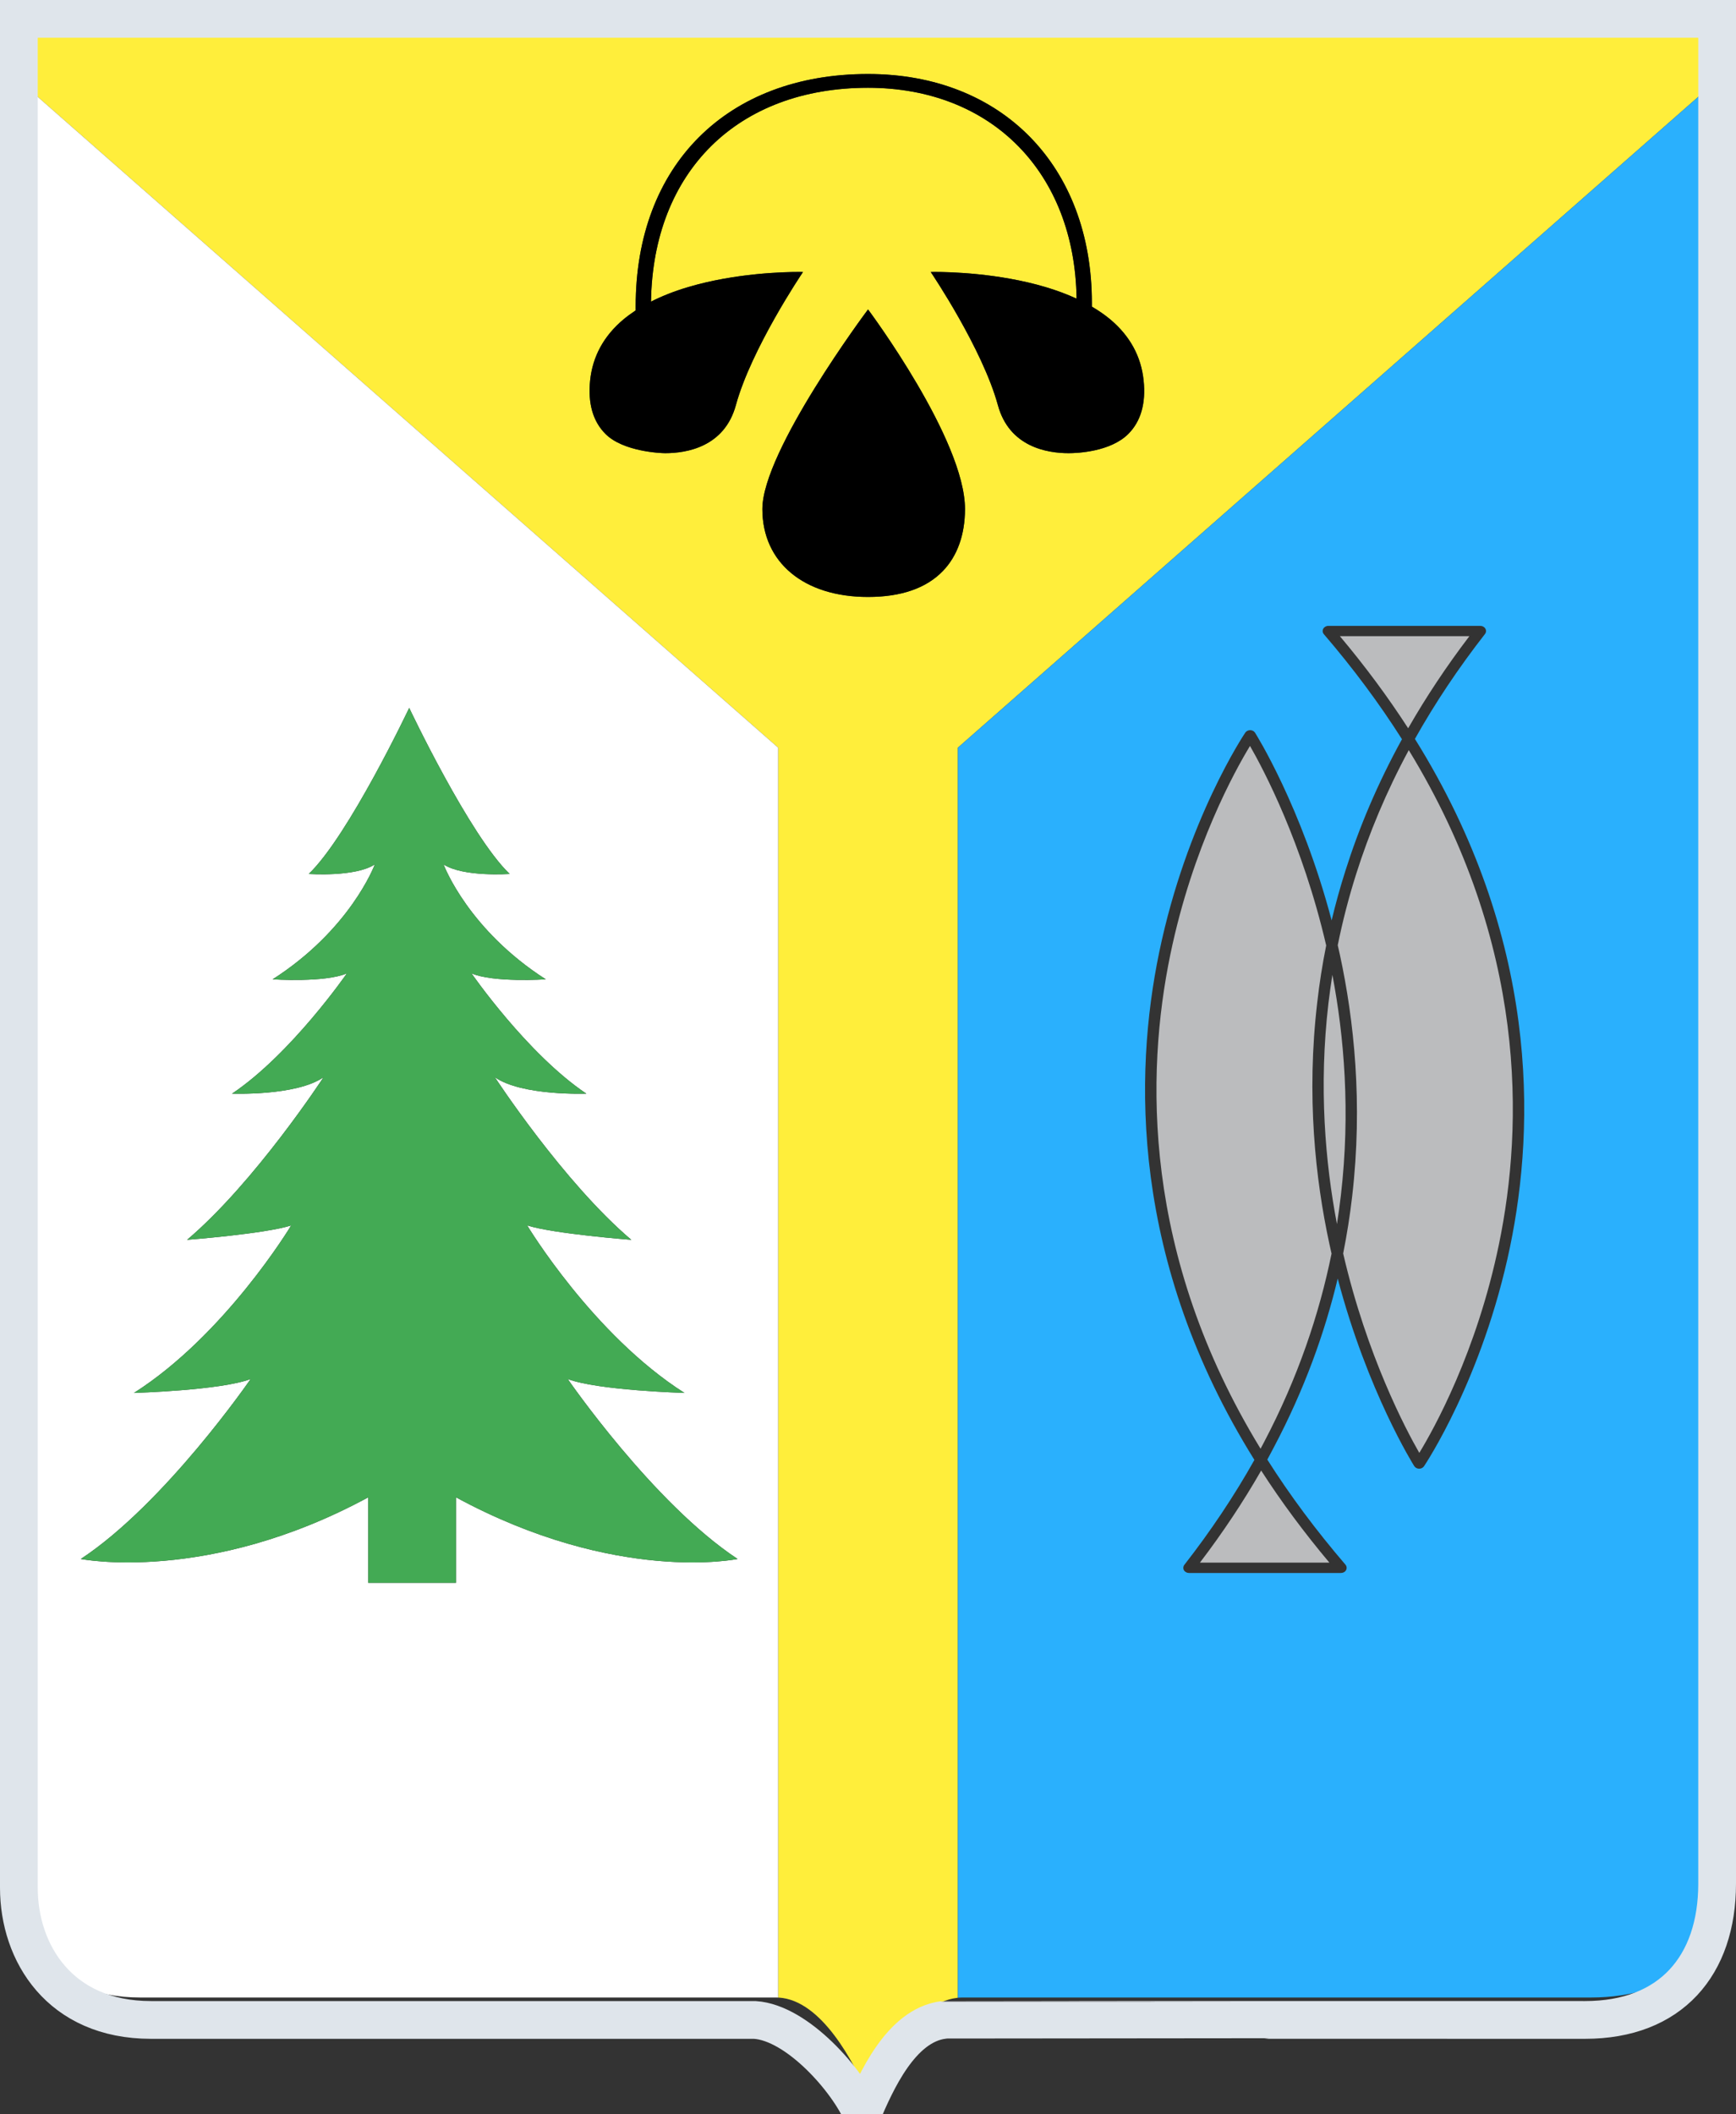 <svg width="46" height="56" viewBox="0 0 46 56" fill="none" xmlns="http://www.w3.org/2000/svg">
<rect x="0" y="0" width="46" height="56" fill="#333333" stroke="none"/>
<g clip-path="url(#clip0)">
<path d="M45.799 0.182L45.796 1.865L25.381 19.803V52.912C25.372 52.913 25.362 52.914 25.354 52.916C24.214 53.055 23.366 54.672 23.003 55.501C22.633 54.64 21.777 52.979 20.637 52.908C20.631 52.908 20.625 52.907 20.619 52.908V52.907V19.803L0.201 1.863V0.182H45.799ZM29.898 11.493C30.23 11.16 30.367 10.684 30.303 10.076C30.238 9.441 29.941 8.897 29.42 8.46C29.276 8.339 29.111 8.226 28.932 8.121V8.021C28.932 4.396 26.548 1.96 23 1.96C19.262 1.96 16.844 4.375 16.844 8.111V8.221C16.729 8.298 16.62 8.377 16.52 8.46C15.999 8.897 15.703 9.441 15.637 10.076C15.575 10.683 15.71 11.16 16.044 11.493C16.512 11.963 17.51 12.003 17.625 12.003C18.195 12.003 19.196 11.838 19.499 10.732C19.907 9.238 21.252 7.242 21.266 7.222L21.277 7.205L21.255 7.204C21.255 7.204 21.222 7.203 21.159 7.203C20.79 7.203 19.486 7.232 18.236 7.603C17.871 7.711 17.541 7.841 17.25 7.989C17.302 4.543 19.546 2.325 23 2.325C26.272 2.325 28.48 4.564 28.527 7.91C28.278 7.795 28.003 7.692 27.704 7.603C26.455 7.232 25.151 7.203 24.782 7.203C24.719 7.203 24.685 7.204 24.685 7.204L24.663 7.205L24.674 7.222C24.688 7.242 26.033 9.238 26.442 10.732C26.744 11.838 27.746 12.003 28.316 12.003C28.545 12.003 29.424 11.967 29.898 11.493ZM24.985 15.123C25.367 14.728 25.57 14.16 25.57 13.483C25.57 11.645 23.037 8.244 23.012 8.21L23 8.196L22.99 8.21C22.962 8.247 20.201 11.944 20.201 13.483C20.201 14.897 21.299 15.811 23 15.811C23.877 15.811 24.545 15.58 24.985 15.123Z" fill="#FFEE3B"/>
<path d="M45.799 0.182V49.506C45.799 51.635 44.435 52.906 42.15 52.906H25.516C25.466 52.906 25.42 52.908 25.382 52.912V19.803L45.796 1.865L45.799 0.182ZM31.506 41.662H35.532C35.59 41.662 35.643 41.633 35.668 41.585C35.693 41.539 35.686 41.482 35.651 41.441C34.876 40.538 34.178 39.603 33.581 38.659C33.612 38.602 33.642 38.546 33.671 38.49C33.702 38.435 33.732 38.378 33.76 38.322C34.564 36.799 35.103 35.301 35.446 33.864C36.24 36.874 37.461 38.81 37.474 38.831C37.501 38.873 37.549 38.899 37.603 38.9H37.605C37.657 38.9 37.705 38.875 37.733 38.835C37.748 38.812 39.288 36.524 40.014 33.016C40.682 29.792 40.783 24.848 37.492 19.571C38.022 18.626 38.647 17.691 39.348 16.793C39.381 16.751 39.385 16.696 39.359 16.651C39.333 16.605 39.282 16.577 39.225 16.577H35.197C35.14 16.577 35.088 16.607 35.063 16.653C35.038 16.701 35.044 16.756 35.079 16.797C35.855 17.7 36.551 18.636 37.149 19.579C36.499 20.76 36.009 21.928 35.649 23.067C35.649 23.067 35.649 23.067 35.649 23.068C35.508 23.509 35.388 23.946 35.285 24.377C34.491 21.365 33.27 19.428 33.256 19.407C33.23 19.365 33.181 19.34 33.128 19.339C33.074 19.34 33.026 19.363 32.998 19.403C32.982 19.426 31.443 21.715 30.716 25.223C30.048 28.447 29.947 33.39 33.239 38.667C32.709 39.612 32.084 40.547 31.382 41.447C31.35 41.489 31.346 41.543 31.371 41.588C31.397 41.633 31.449 41.662 31.506 41.662Z" fill="#2AB0FD"/>
<path d="M25.57 13.483C25.57 14.16 25.367 14.728 24.985 15.123C24.544 15.58 23.877 15.811 23 15.811C21.299 15.811 20.201 14.897 20.201 13.483C20.201 11.944 22.962 8.247 22.99 8.21L23 8.196L23.012 8.21C23.037 8.244 25.57 11.645 25.57 13.483Z" fill="black"/>
<path d="M18.236 7.603C19.486 7.232 20.789 7.203 21.159 7.203C21.222 7.203 21.255 7.204 21.255 7.204L21.277 7.205L21.266 7.222C21.252 7.242 19.907 9.238 19.499 10.732C19.196 11.838 18.195 12.003 17.625 12.003C17.51 12.003 16.512 11.963 16.043 11.493C15.71 11.16 15.575 10.683 15.637 10.076C15.702 9.441 15.999 8.897 16.52 8.46C16.62 8.377 16.729 8.298 16.844 8.221V8.111C16.844 4.375 19.261 1.96 23 1.96C26.548 1.96 28.932 4.396 28.932 8.022V8.121C29.111 8.226 29.275 8.339 29.42 8.46C29.941 8.897 30.238 9.441 30.303 10.076C30.367 10.684 30.23 11.16 29.898 11.493C29.424 11.967 28.545 12.003 28.316 12.003C27.746 12.003 26.744 11.838 26.442 10.732C26.033 9.238 24.688 7.242 24.674 7.222L24.663 7.205L24.685 7.204C24.685 7.204 24.719 7.203 24.782 7.203C25.151 7.203 26.455 7.232 27.704 7.603C28.003 7.692 28.277 7.795 28.527 7.91C28.48 4.564 26.272 2.325 23 2.325C19.546 2.325 17.302 4.543 17.25 7.989C17.541 7.841 17.871 7.711 18.236 7.603Z" fill="black"/>
<path d="M6.641 36.525C6.641 36.525 4.377 39.816 2.141 41.291C2.141 41.291 5.504 41.962 9.758 39.658V41.923H12.082V39.658C16.336 41.962 19.545 41.291 19.545 41.291C17.309 39.816 15.044 36.525 15.044 36.525C15.842 36.827 18.137 36.893 18.137 36.893C15.711 35.352 13.969 32.456 13.969 32.456C14.666 32.68 16.729 32.838 16.729 32.838C14.928 31.311 13.113 28.532 13.113 28.532C13.834 29.033 15.537 28.967 15.537 28.967C13.969 27.914 12.494 25.78 12.494 25.78C13.069 26.031 14.463 25.939 14.463 25.939C12.419 24.63 11.773 22.948 11.754 22.895C12.277 23.236 13.505 23.147 13.505 23.147C12.445 22.133 10.843 18.749 10.843 18.749C10.843 18.749 9.24 22.133 8.181 23.147C8.181 23.147 9.408 23.236 9.931 22.895C9.912 22.948 9.267 24.63 7.223 25.939C7.223 25.939 8.617 26.031 9.192 25.78C9.192 25.78 7.716 27.914 6.148 28.967C6.148 28.967 7.851 29.033 8.572 28.532C8.572 28.532 6.758 31.311 4.957 32.838C4.957 32.838 7.017 32.68 7.715 32.457C7.689 32.502 5.954 35.364 3.549 36.893C3.549 36.893 5.842 36.827 6.641 36.525ZM20.561 52.906H3.718C1.289 52.906 0.201 51.198 0.201 49.506V1.863L20.619 19.803V52.907V52.908C20.599 52.906 20.579 52.906 20.561 52.906Z" fill="white"/>
<path d="M7.715 32.457C7.017 32.68 4.957 32.838 4.957 32.838C6.758 31.311 8.573 28.532 8.573 28.532C7.851 29.033 6.148 28.967 6.148 28.967C7.716 27.914 9.192 25.78 9.192 25.78C8.617 26.031 7.223 25.939 7.223 25.939C9.267 24.63 9.912 22.948 9.932 22.895C9.408 23.236 8.181 23.147 8.181 23.147C9.24 22.134 10.843 18.749 10.843 18.749C10.843 18.749 12.445 22.134 13.505 23.147C13.505 23.147 12.277 23.236 11.754 22.895C11.773 22.948 12.419 24.63 14.463 25.939C14.463 25.939 13.069 26.031 12.494 25.78C12.494 25.78 13.969 27.914 15.538 28.967C15.538 28.967 13.834 29.033 13.113 28.532C13.113 28.532 14.928 31.311 16.729 32.838C16.729 32.838 14.666 32.68 13.969 32.456C13.969 32.456 15.712 35.352 18.137 36.893C18.137 36.893 15.842 36.827 15.044 36.525C15.044 36.525 17.309 39.816 19.545 41.291C19.545 41.291 16.336 41.962 12.082 39.658V41.923H9.758V39.658C5.504 41.962 2.141 41.291 2.141 41.291C4.377 39.816 6.641 36.525 6.641 36.525C5.842 36.827 3.549 36.893 3.549 36.893C5.954 35.364 7.689 32.502 7.715 32.457Z" fill="#43AA54"/>
<path d="M0.5 0.5V50C0.5 51.723 1.582 53.5 4 53.5C4 53.5 19.994 53.5 20 53.5C21.135 53.572 22.477 55.123 22.844 56C23.206 55.156 23.865 53.641 25 53.5C25.008 53.498 42 53.5 42 53.5C44.274 53.5 45.5 52.058 45.5 49.89V0.5L0.5 0.5Z" stroke="#DFE5EB" stroke-miterlimit="10"/>
<path d="M38.935 16.85C38.331 17.643 37.787 18.461 37.313 19.289C36.78 18.464 36.173 17.645 35.504 16.85H38.935Z" fill="#BBBCBE"/>
<path d="M39.719 32.954C39.13 35.812 37.995 37.846 37.608 38.481C37.251 37.859 36.22 35.915 35.591 33.2C35.693 32.687 35.772 32.184 35.829 31.69V31.689C36.117 29.219 35.877 27.012 35.504 25.287C35.485 25.202 35.466 25.119 35.447 25.035C35.572 24.416 35.734 23.784 35.938 23.141C36.277 22.072 36.731 20.976 37.329 19.868C40.471 25.008 40.369 29.811 39.719 32.954Z" fill="#BBBCBE"/>
<path d="M35.426 32.42C35.116 30.795 34.942 28.793 35.2 26.576C35.23 26.327 35.265 26.074 35.305 25.819C35.615 27.444 35.788 29.446 35.53 31.662C35.501 31.912 35.466 32.164 35.426 32.42Z" fill="#BBBCBE"/>
<path d="M33.418 38.949C33.951 39.776 34.558 40.594 35.226 41.388H31.795C32.399 40.596 32.944 39.777 33.418 38.949Z" fill="#BBBCBE"/>
<path d="M33.122 19.757C33.479 20.379 34.51 22.322 35.141 25.041C35.038 25.553 34.96 26.056 34.904 26.548C34.904 26.549 34.904 26.549 34.904 26.55C34.614 29.019 34.853 31.227 35.227 32.952C35.245 33.036 35.264 33.12 35.283 33.203C34.957 34.803 34.393 36.49 33.49 38.205C33.461 38.26 33.432 38.315 33.402 38.371C30.259 33.231 30.361 28.427 31.011 25.284C31.601 22.426 32.736 20.392 33.122 19.757Z" fill="#BBBCBE"/>
</g>
<defs>
<clipPath id="clip0">
<rect width="46" height="56" fill="white"/>
</clipPath>
</defs>
</svg>
